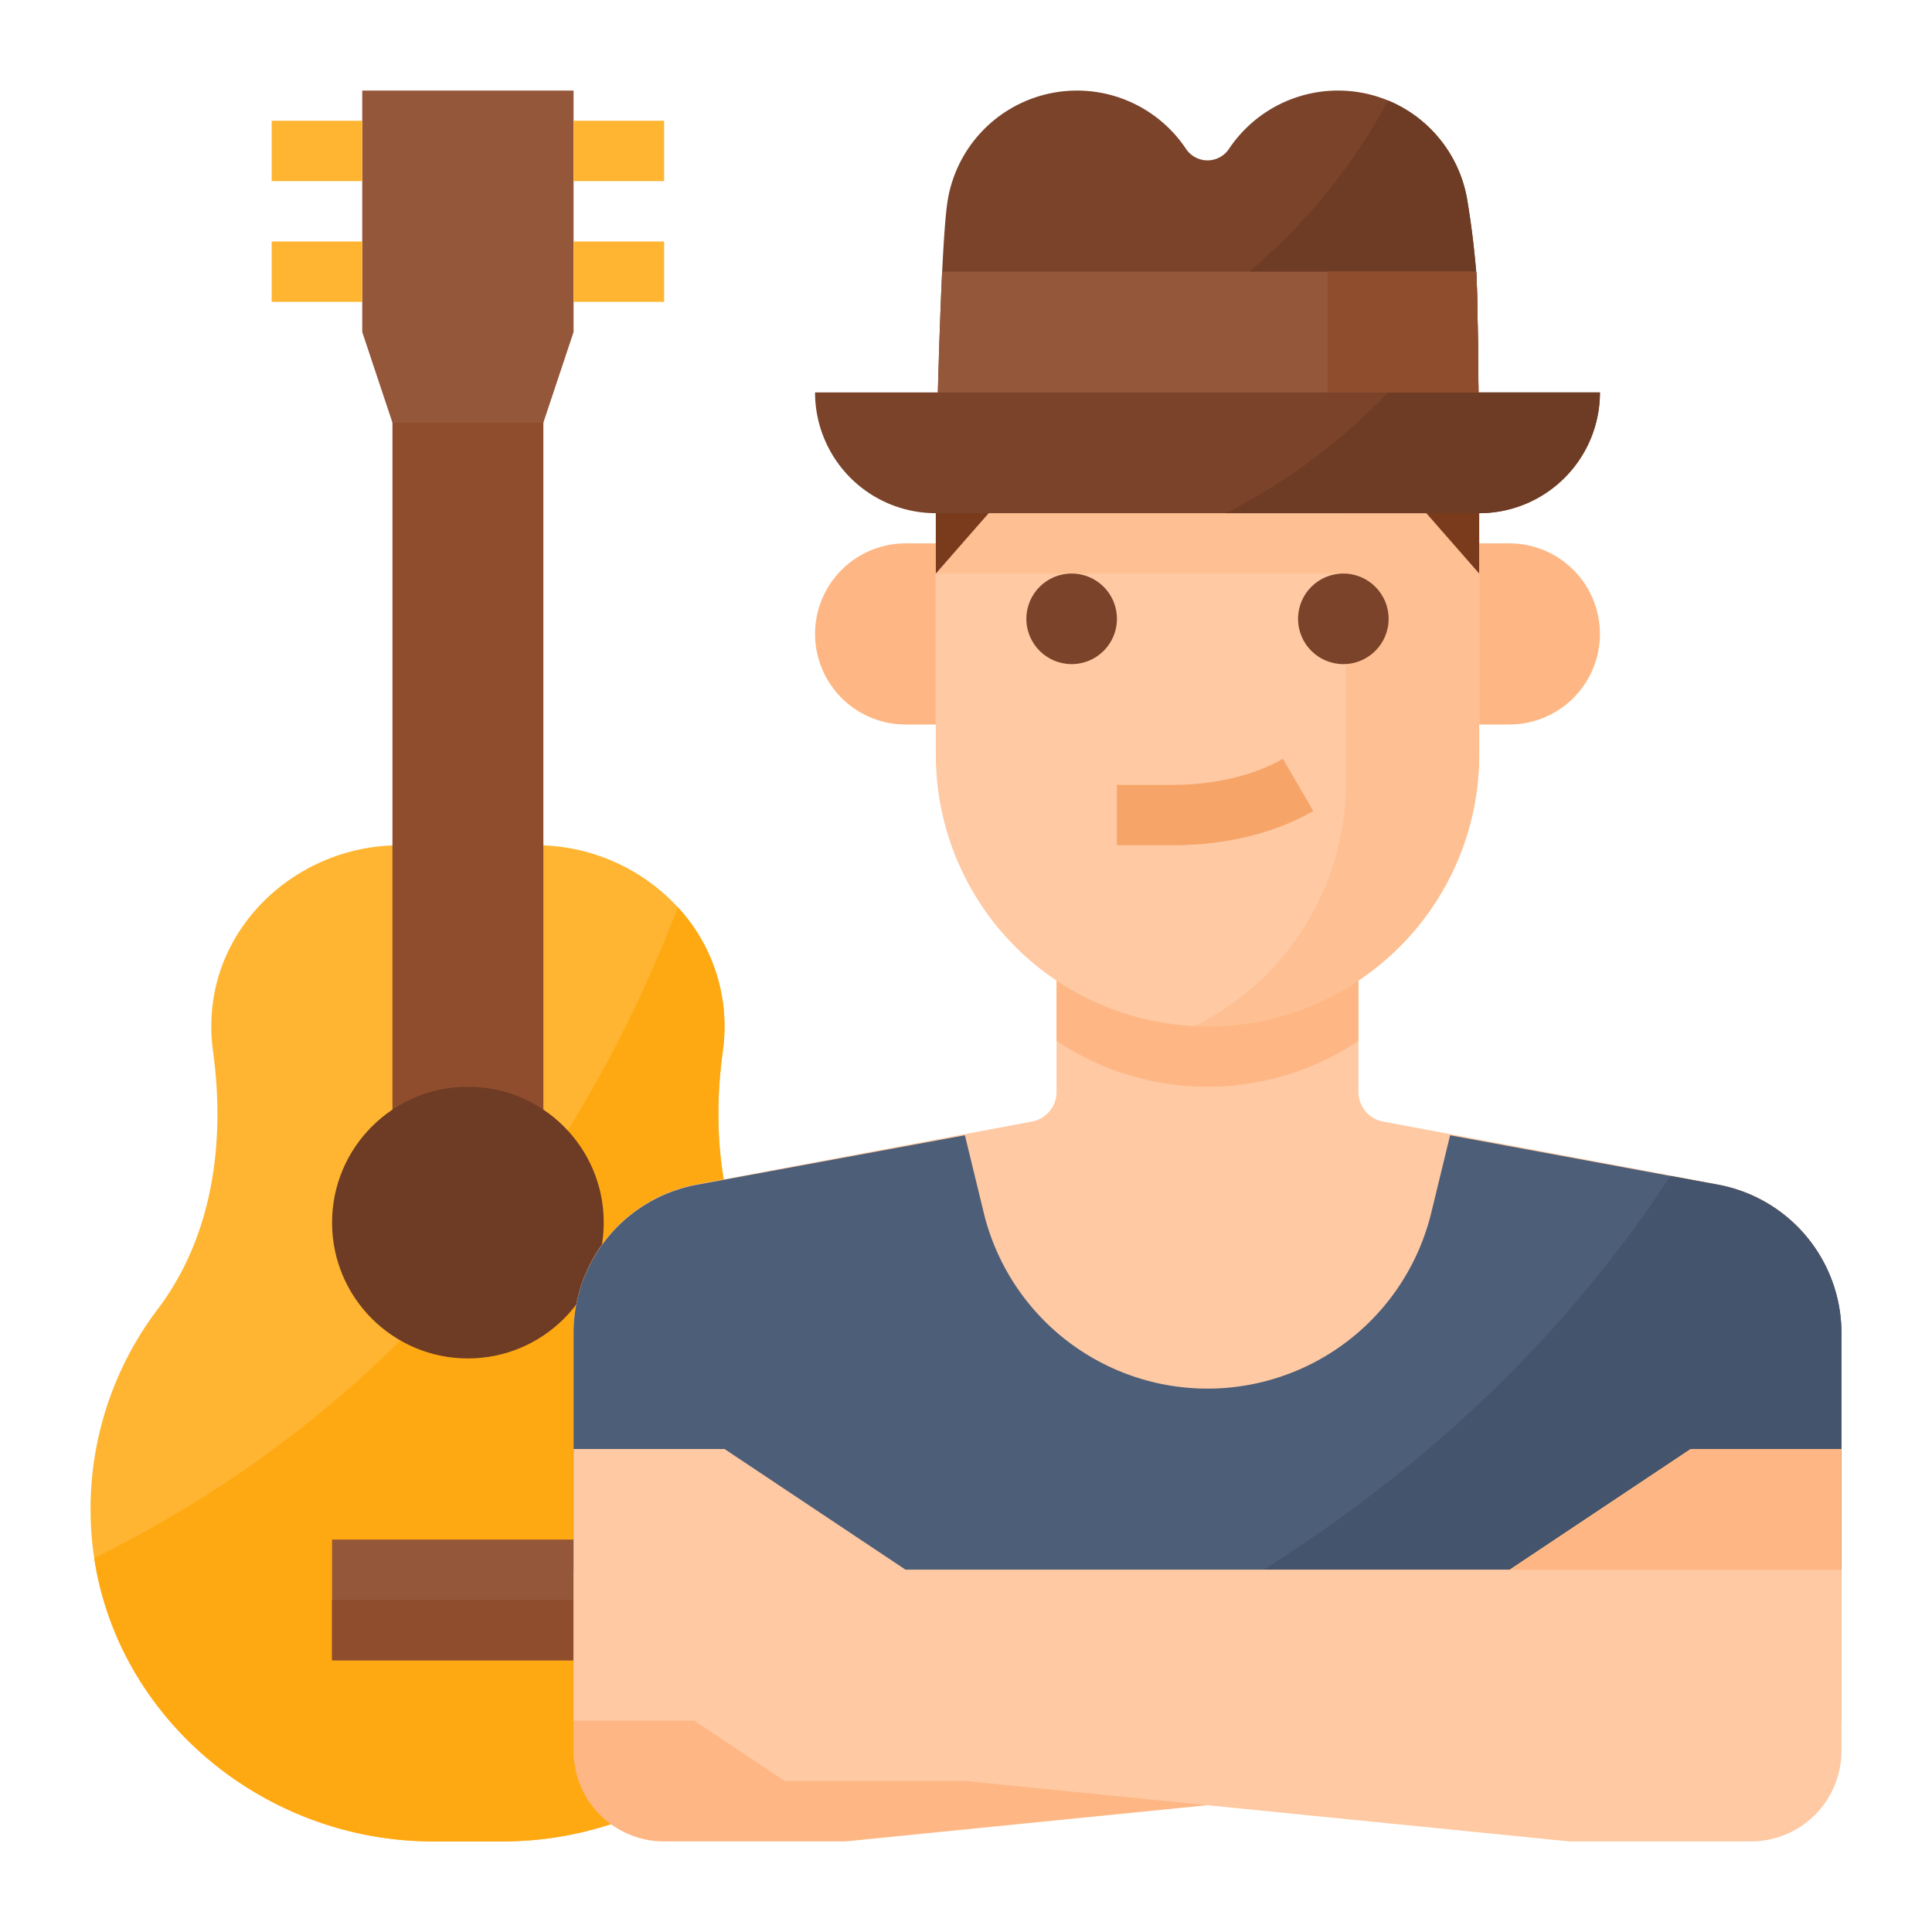 <?xml version="1.0"?>
<svg xmlns="http://www.w3.org/2000/svg" xmlns:xlink="http://www.w3.org/1999/xlink" xmlns:svgjs="http://svgjs.com/svgjs" version="1.1" width="512" height="512" x="0" y="0" viewBox="0 0 512 512" style="enable-background:new 0 0 512 512" xml:space="preserve" class=""><g><path xmlns="http://www.w3.org/2000/svg" d="m223.96 402.62c-1.4 48.05-42.73 85.38-90.8 85.38h-18.32c-44.57 0-83.36-32.1-89.87-75.08a83.164 83.164 0 0 1 -.93-10.3 87.638 87.638 0 0 1 17.72-55.63c14.66-19.36 17.99-44.35 14.69-68.41a48.035 48.035 0 0 1 -.39-8.93c1.23-25.91 23.92-45.65 49.86-45.65h36.16a51.131 51.131 0 0 1 37.54 16.42 46.387 46.387 0 0 1 12.32 29.23 48.035 48.035 0 0 1 -.39 8.93c-3.3 24.06.03 49.05 14.69 68.41a87.638 87.638 0 0 1 17.72 55.63z" fill="#ffb531" data-original="#ffb531" style=""/><path xmlns="http://www.w3.org/2000/svg" d="m223.96 402.62c-1.4 48.05-42.73 85.38-90.8 85.38h-18.32c-44.57 0-83.36-32.1-89.87-75.08 57.59-28.53 119.27-79.92 154.65-172.5a46.387 46.387 0 0 1 12.32 29.23 48.035 48.035 0 0 1 -.39 8.93c-3.3 24.06.03 49.05 14.69 68.41a87.638 87.638 0 0 1 17.72 55.63z" fill="#ffa912" data-original="#ffa912" style=""/><path xmlns="http://www.w3.org/2000/svg" d="m104 32h40v304h-40z" fill="#8f4d2e" data-original="#8f4d2e" style=""/><circle xmlns="http://www.w3.org/2000/svg" cx="124" cy="324" fill="#6e3c24" r="36" data-original="#6e3c24" style=""/><path xmlns="http://www.w3.org/2000/svg" d="m144 112h-40l-8-24v-64h56v64z" fill="#95573a" data-original="#95573a" style=""/><g xmlns="http://www.w3.org/2000/svg" fill="#ffb531"><path d="m152 32h24v16h-24z" fill="#ffb531" data-original="#ffb531" style=""/><path d="m152 64h24v16h-24z" fill="#ffb531" data-original="#ffb531" style=""/><path d="m72 32h24v16h-24z" fill="#ffb531" data-original="#ffb531" style=""/><path d="m72 64h24v16h-24z" fill="#ffb531" data-original="#ffb531" style=""/></g><path xmlns="http://www.w3.org/2000/svg" d="m88 408h72v32h-72z" fill="#95573a" data-original="#95573a" style=""/><path xmlns="http://www.w3.org/2000/svg" d="m88 424h72v16h-72z" fill="#8f4d2e" data-original="#8f4d2e" style=""/><path xmlns="http://www.w3.org/2000/svg" d="m455.372 313.882-88.847-16.658a8 8 0 0 1 -6.525-7.864v-73.36h-80v73.36a8 8 0 0 1 -6.526 7.864l-88.845 16.658a40 40 0 0 0 -32.629 39.318v102.8h336v-102.8a40 40 0 0 0 -32.628-39.318z" fill="#fec9a3" data-original="#fec9a3" style="" class=""/><path xmlns="http://www.w3.org/2000/svg" d="m488 353.29v102.71h-336v-102.71a39.995 39.995 0 0 1 32.74-39.33l70.97-13.1 4.98 20.49a61.028 61.028 0 0 0 118.62 0l4.98-20.49 58.38 10.78 12.59 2.32a39.995 39.995 0 0 1 32.74 39.33z" fill="#4d5e78" data-original="#4d5e78" style=""/><path xmlns="http://www.w3.org/2000/svg" d="m488 353.29v102.71h-234.01c65.05-24.72 138.81-68.18 188.68-144.36l12.59 2.32a39.995 39.995 0 0 1 32.74 39.33z" fill="#44546c" data-original="#44546c" style=""/><path xmlns="http://www.w3.org/2000/svg" d="m360 275.856v-59.856h-80v59.856a71.963 71.963 0 0 0 80 0z" fill="#feb784" data-original="#feb784" style=""/><path xmlns="http://www.w3.org/2000/svg" d="m400 144h-8v48h8a24 24 0 0 0 0-48z" fill="#feb784" data-original="#feb784" style=""/><path xmlns="http://www.w3.org/2000/svg" d="m240.4 144h-.4a24 24 0 0 0 0 48h8v-48z" fill="#feb784" data-original="#feb784" style=""/><path xmlns="http://www.w3.org/2000/svg" d="m392 136v64a72.006 72.006 0 0 1 -72 72c-1.16 0-2.32-.03-3.46-.08a72.009 72.009 0 0 1 -68.54-71.92v-64a72 72 0 0 1 71-71.99c.33-.01.67-.01 1-.01a72.006 72.006 0 0 1 72 72z" fill="#fec9a3" data-original="#fec9a3" style="" class=""/><path xmlns="http://www.w3.org/2000/svg" d="m392 136v64a72.006 72.006 0 0 1 -72 72c-1.16 0-2.32-.03-3.46-.08a71.975 71.975 0 0 0 40.16-64.59v-80a72.1 72.1 0 0 0 -37.7-63.32c.33-.01.67-.01 1-.01a72.006 72.006 0 0 1 72 72z" fill="#fec093" data-original="#fec093" style=""/><path xmlns="http://www.w3.org/2000/svg" d="m248 136h144v16h-144z" fill="#fec093" data-original="#fec093" style=""/><circle xmlns="http://www.w3.org/2000/svg" cx="284" cy="163.996" fill="#7a432a" r="12" data-original="#7a432a" style=""/><circle xmlns="http://www.w3.org/2000/svg" cx="356" cy="163.996" fill="#7a432a" r="12" data-original="#7a432a" style=""/><path xmlns="http://www.w3.org/2000/svg" d="m285.8 116.613a174.36 174.36 0 0 0 68.4 0l5.8-1.159 32 36.546v-16a72 72 0 0 0 -144 0v16l32-36.546z" fill="#7a3b1d" data-original="#7a3b1d" style=""/><path xmlns="http://www.w3.org/2000/svg" d="m339.969 201.09c-7.531 4.39-18.125 6.91-29.078 6.91h-14.891v16h14.891c13.9 0 27.086-3.227 37.14-9.09z" fill="#f7a468" data-original="#f7a468" style=""/><path xmlns="http://www.w3.org/2000/svg" d="m400 416 48-32h40v72h-32l-24 16h-48l-160 16h-48a24 24 0 0 1 -24-24v-48z" fill="#feb784" data-original="#feb784" style=""/><path xmlns="http://www.w3.org/2000/svg" d="m240 416-48-32h-40v72h32l24 16h48l160 16h48a24 24 0 0 0 24-24v-48z" fill="#fec9a3" data-original="#fec9a3" style="" class=""/><path xmlns="http://www.w3.org/2000/svg" d="m392 128h-144s.1-5.78.29-14.18c.07-2.99.16-6.31.25-9.82.28-10.24.66-22.09 1.14-32 .42-8.49.91-15.56 1.48-18.98a34.732 34.732 0 0 1 63.15-13.56 6.845 6.845 0 0 0 11.38 0 34.742 34.742 0 0 1 42.16-12.83 35.137 35.137 0 0 1 4.3 2.14 34.746 34.746 0 0 1 16.69 24.25q1.575 9.45 2.36 18.98a.17.17 0 0 1 .01.07c.28 3.31.48 18.31.61 31.93.12 12.58.18 24 .18 24z" fill="#7a432a" data-original="#7a432a" style=""/><path xmlns="http://www.w3.org/2000/svg" d="m392 128h-144s.1-5.78.29-14.18c41.46-11.41 91.99-35.67 119.56-87.19a35.137 35.137 0 0 1 4.3 2.14 34.746 34.746 0 0 1 16.69 24.25q1.575 9.45 2.36 18.98a.17.17 0 0 1 .01.07c.28 3.31.48 18.31.61 31.93.12 12.58.18 24 .18 24z" fill="#6e3c24" data-original="#6e3c24" style=""/><path xmlns="http://www.w3.org/2000/svg" d="m216 104h208a0 0 0 0 1 0 0 32 32 0 0 1 -32 32h-144a32 32 0 0 1 -32-32 0 0 0 0 1 0 0z" fill="#7a432a" data-original="#7a432a" style=""/><path xmlns="http://www.w3.org/2000/svg" d="m391.82 104h-143.28c.28-10.24.66-22.09 1.14-32h141.52a.17.17 0 0 1 .01.07c.28 3.31.48 18.31.61 31.93z" fill="#95573a" data-original="#95573a" style=""/><path xmlns="http://www.w3.org/2000/svg" d="m367.851 104a157.708 157.708 0 0 1 -43.081 32h67.23a32 32 0 0 0 32-32z" fill="#6e3c24" data-original="#6e3c24" style=""/><path xmlns="http://www.w3.org/2000/svg" d="m391.82 104h-39.99v-32h39.37a.17.17 0 0 1 .01.07c.28 3.31.48 18.31.61 31.93z" fill="#8f4d2e" data-original="#8f4d2e" style=""/></g></svg>
